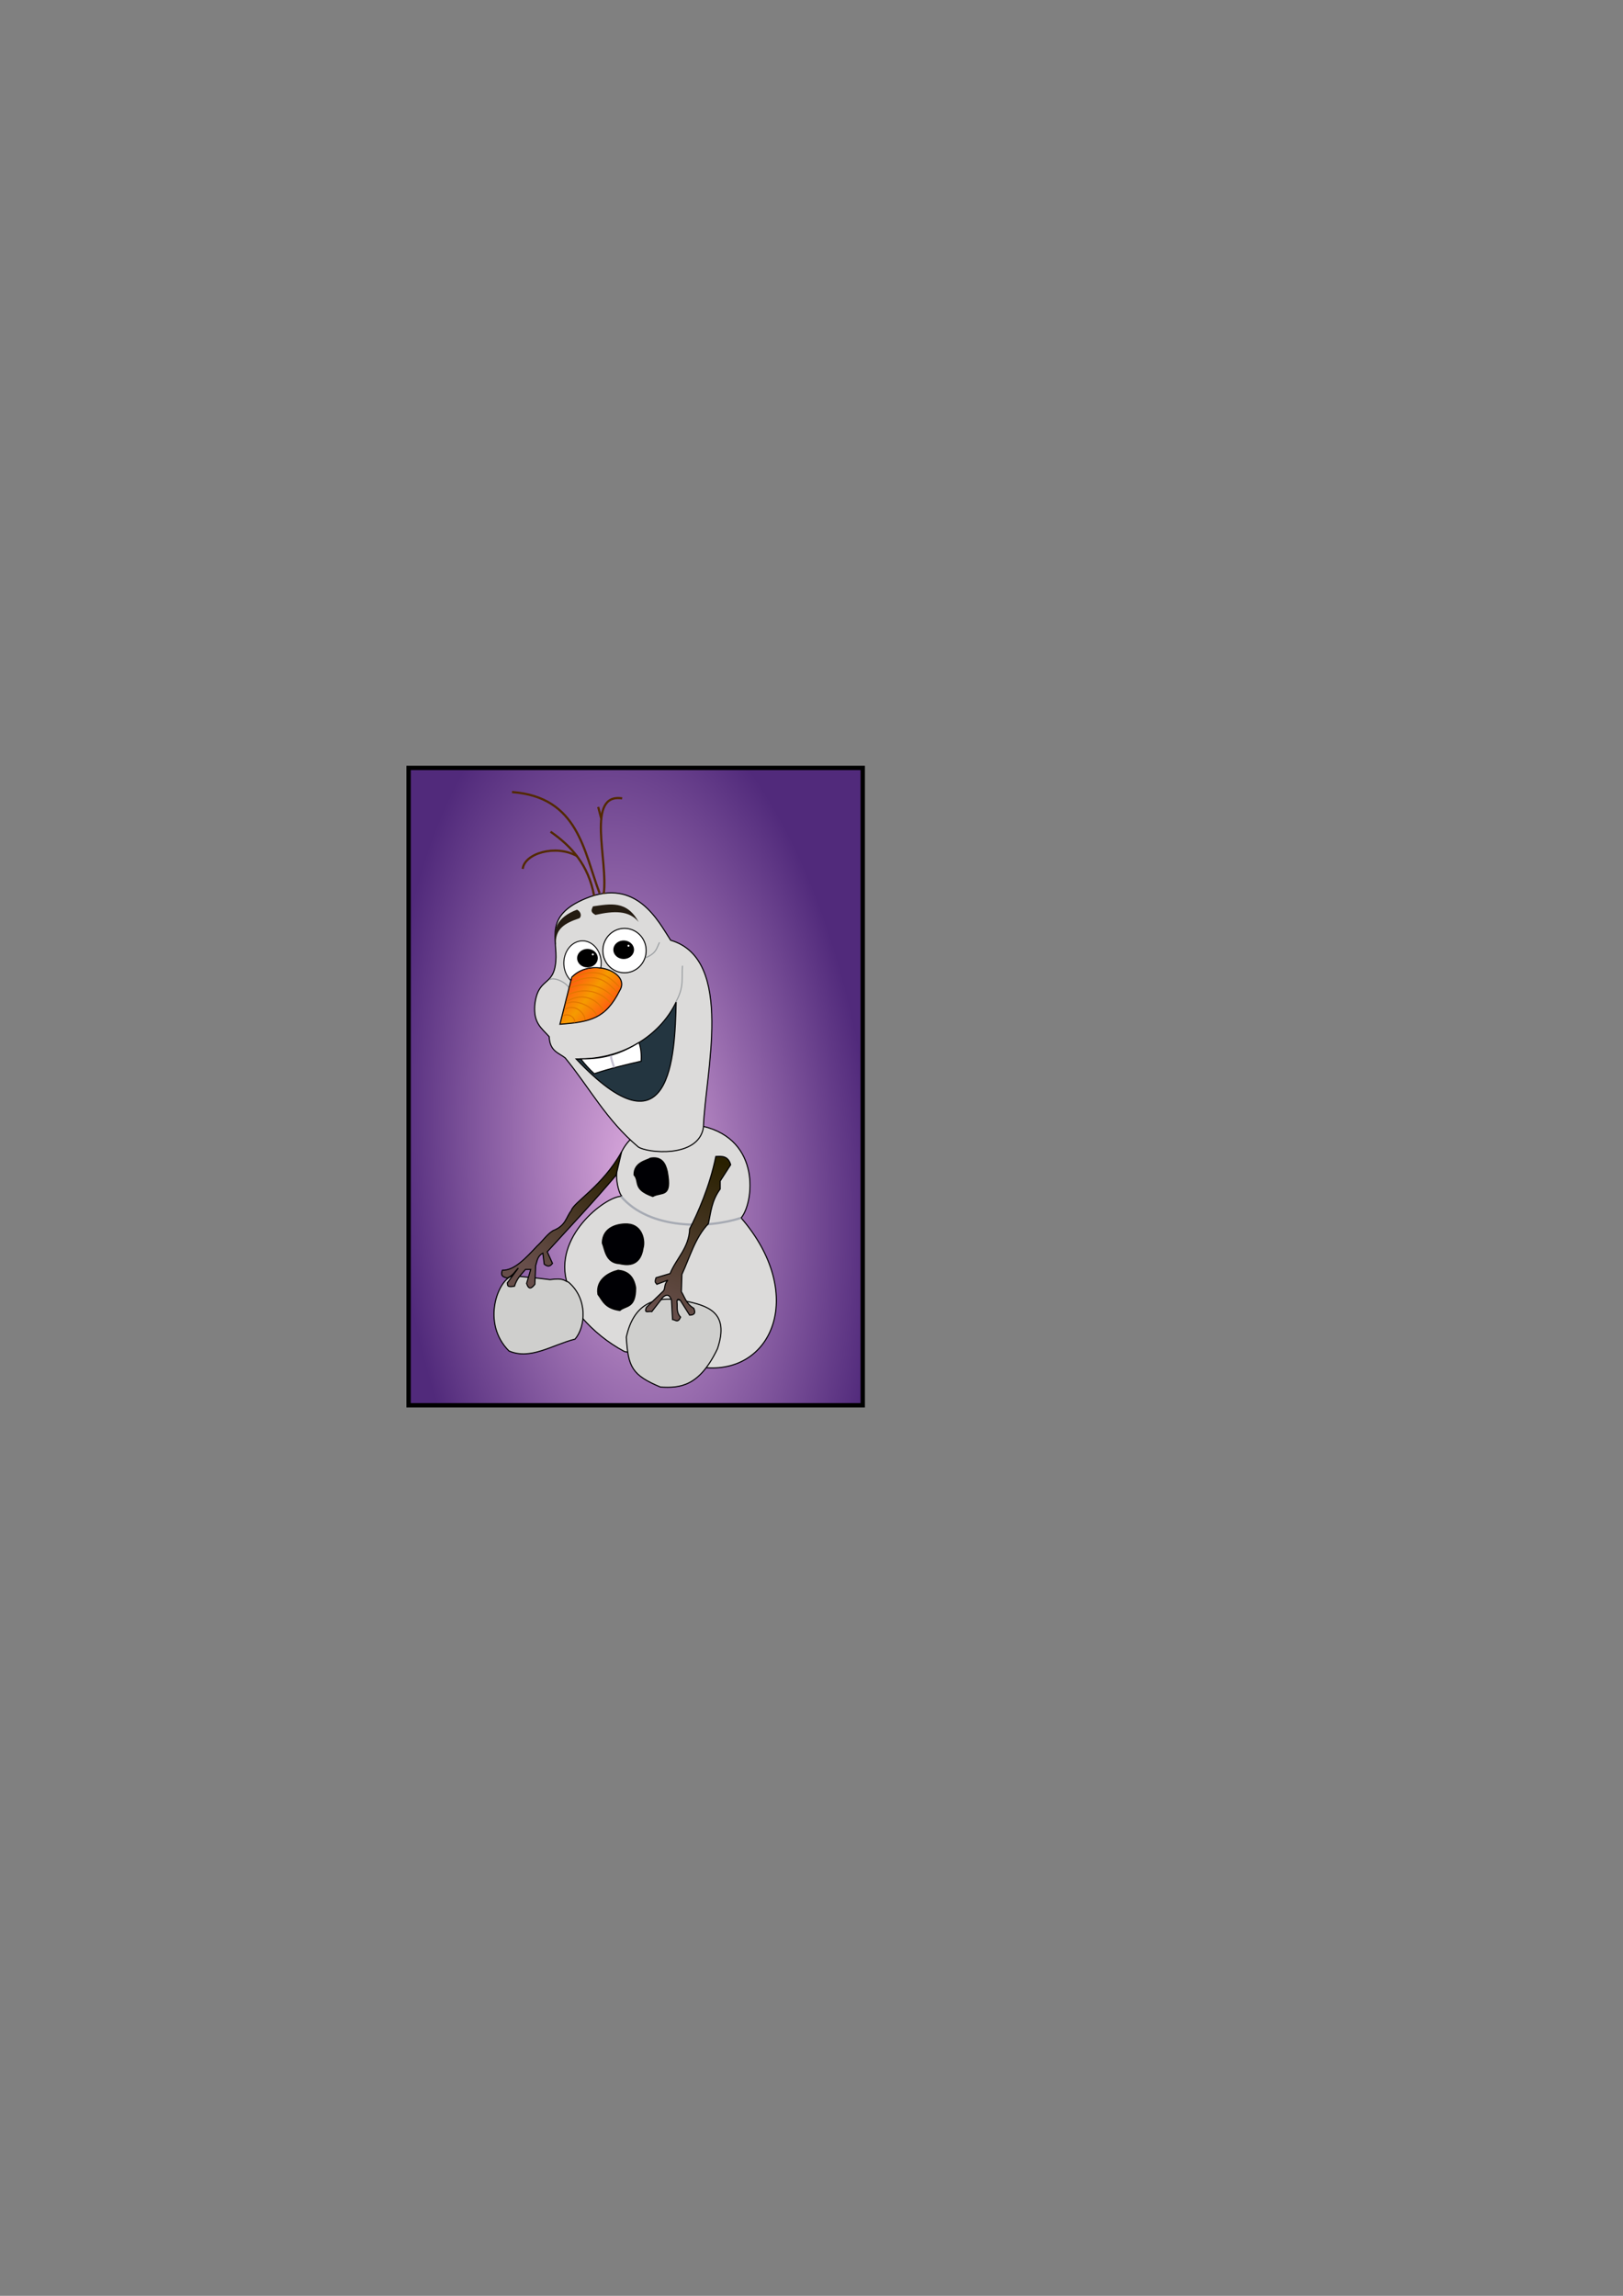 <?xml version="1.0" encoding="UTF-8" standalone="no"?>
<!-- Created with Inkscape (http://www.inkscape.org/) -->

<svg
   xmlns:dc="http://purl.org/dc/elements/1.1/"
   xmlns:cc="http://creativecommons.org/ns#"
   xmlns:rdf="http://www.w3.org/1999/02/22-rdf-syntax-ns#"
   xmlns:svg="http://www.w3.org/2000/svg"
   xmlns="http://www.w3.org/2000/svg"
   xmlns:xlink="http://www.w3.org/1999/xlink"
   xmlns:sodipodi="http://sodipodi.sourceforge.net/DTD/sodipodi-0.dtd"
   xmlns:inkscape="http://www.inkscape.org/namespaces/inkscape"
   width="210mm"
   height="297mm"
   viewBox="0 0 744.094 1052.362"
   id="svg4269"
   version="1.1"
   inkscape:version="0.91 r13725"
   sodipodi:docname="olaf.svg"
   inkscape:export-filename="C:\Users\Andrea\Desktop\img\dib\Imagenes\29.png"
   inkscape:export-xdpi="90"
   inkscape:export-ydpi="90">
  <rect x="0" y="0" width="744.094" height="1052.362" fill="#808080" stroke="none"/>
  <defs
     id="defs4271">
    <linearGradient
       id="linearGradient6506"
       inkscape:collect="always">
      <stop
         id="stop6508"
         offset="0"
         style="stop-color:#d9a8dc;stop-opacity:1" />
      <stop
         id="stop6512"
         offset="1"
         style="stop-color:#512a7b;stop-opacity:1" />
    </linearGradient>
    <linearGradient
       inkscape:collect="always"
       id="linearGradient4999">
      <stop
         style="stop-color:#292000;stop-opacity:1"
         offset="0"
         id="stop5001" />
      <stop
         style="stop-color:#674e4a;stop-opacity:1"
         offset="1"
         id="stop5003" />
    </linearGradient>
    <linearGradient
       inkscape:collect="always"
       id="linearGradient4928">
      <stop
         style="stop-color:#ff5d11;stop-opacity:1"
         offset="0"
         id="stop4930" />
      <stop
         id="stop4936"
         offset="0.5"
         style="stop-color:#f59b00;stop-opacity:1" />
      <stop
         style="stop-color:#ff5d11;stop-opacity:1"
         offset="1"
         id="stop4932" />
    </linearGradient>
    <radialGradient
       inkscape:collect="always"
       xlink:href="#linearGradient6506"
       id="radialGradient8297"
       cx="362.979"
       cy="486.529"
       fx="362.979"
       fy="486.529"
       r="52.554"
       gradientTransform="matrix(2.087,-0.185,0.386,4.347,-654.72,-1511.103)"
       gradientUnits="userSpaceOnUse"
       spreadMethod="pad" />
    <linearGradient
       inkscape:collect="always"
       xlink:href="#linearGradient4928"
       id="linearGradient4934"
       x1="261.199"
       y1="450.994"
       x2="277.249"
       y2="464.387"
       gradientUnits="userSpaceOnUse" />
    <linearGradient
       inkscape:collect="always"
       xlink:href="#linearGradient4999"
       id="linearGradient5005"
       x1="330.695"
       y1="532.521"
       x2="302.812"
       y2="601.211"
       gradientUnits="userSpaceOnUse" />
    <linearGradient
       inkscape:collect="always"
       xlink:href="#linearGradient4999"
       id="linearGradient5019"
       x1="284.273"
       y1="533.737"
       x2="244.574"
       y2="581.972"
       gradientUnits="userSpaceOnUse" />
  </defs>
  <sodipodi:namedview
     id="base"
     pagecolor="#ffffff"
     bordercolor="#666666"
     borderopacity="1.0"
     inkscape:pageopacity="0.0"
     inkscape:pageshadow="2"
     inkscape:zoom="1.979899"
     inkscape:cx="161.72329"
     inkscape:cy="543.21882"
     inkscape:document-units="px"
     inkscape:current-layer="layer1"
     showgrid="false"
     inkscape:window-width="1920"
     inkscape:window-height="1017"
     inkscape:window-x="-8"
     inkscape:window-y="-8"
     inkscape:window-maximized="1" />
  <g
     inkscape:label="Capa 1"
     inkscape:groupmode="layer"
     id="layer1"
     style="display:inline">
    <rect
       ry="0"
       y="352.005"
       x="187.321"
       height="292.143"
       width="208.214"
       id="rect3347"
       style="display:inline;fill:url(#radialGradient8297);fill-opacity:1;fill-rule:evenodd;stroke:#000000;stroke-width:2;stroke-linecap:butt;stroke-linejoin:miter;stroke-miterlimit:4;stroke-dasharray:none;stroke-opacity:1"
       inkscape:export-xdpi="90"
       inkscape:export-ydpi="90" />
    <path
       style="display:inline;fill:#dcdbda;fill-rule:evenodd;stroke:#000000;stroke-width:0.5;stroke-linecap:butt;stroke-linejoin:miter;stroke-miterlimit:4;stroke-dasharray:none;stroke-opacity:1;fill-opacity:1"
       d="m 288.651,522.663 33.461,-6.44 c 27.1,6.269 23.392,35.268 17.678,42.048 29.74,34.489 14.789,70.746 -15.657,68.69 l -37.881,-7.45 c -7.928,-4.273 -14.209,-9.576 -19.445,-15.531 l -7.197,-17.299 c -5.166,-21.465 19.679,-39.289 25.759,-38.26 -1.392,0.225 -6.79,-14.859 3.283,-25.759 z"
       id="path4987"
       inkscape:connector-curvature="0"
       sodipodi:nodetypes="ccccccccc" />
    <path
       style="display:inline;fill:#dcdbda;fill-opacity:1;fill-rule:evenodd;stroke:#000000;stroke-width:0.5;stroke-linecap:butt;stroke-linejoin:miter;stroke-miterlimit:4;stroke-dasharray:none;stroke-opacity:1"
       d="m 268.571,411.826 c -19.325,7.973 -12.886,18.492 -13.75,28.839 -1.005,12.031 -8.305,6.879 -9.668,20.292 -0.512,8.026 2.929,10.089 6.627,14.229 0.289,6.752 4.407,7.396 7.324,9.723 11.154,13.595 18.769,28.37 33.461,40.785 3.768,2.793 27.618,5.405 29.926,-8.839 0.708,-24.357 14.619,-77.179 -15.026,-85.863 -5.633,-8.611 -15.539,-28.801 -38.894,-19.166 z"
       id="path4843"
       inkscape:connector-curvature="0"
       sodipodi:nodetypes="ssccccccs" />
    <path
       style="display:inline;fill:#233540;fill-opacity:1;fill-rule:evenodd;stroke:#000000;stroke-width:0.5;stroke-linecap:butt;stroke-linejoin:miter;stroke-miterlimit:4;stroke-dasharray:none;stroke-opacity:1"
       d="m 264.155,485.414 c 43.44,46.013 45.287,-1.158 45.836,-26.138 -6.693,14.19 -23.122,26.517 -45.836,26.138 z"
       id="path4845"
       inkscape:connector-curvature="0"
       sodipodi:nodetypes="ccc" />
    <path
       style="display:inline;fill:#ffffff;fill-opacity:1;fill-rule:evenodd;stroke:#000000;stroke-width:0.5;stroke-linecap:butt;stroke-linejoin:miter;stroke-miterlimit:4;stroke-dasharray:none;stroke-opacity:1"
       d="m 292.943,477.891 c -7.761,4.759 -15.422,7.645 -26.713,7.456 1.851,2.416 3.9,4.709 6.227,6.828 7.014,-2.373 14.25,-4.079 21.498,-5.752 0.107,-2.515 0.068,-5.654 -1.012,-8.533 z"
       id="path4847"
       inkscape:connector-curvature="0"
       sodipodi:nodetypes="ccccc" />
    <path
       style="display:inline;fill:none;fill-opacity:0;fill-rule:evenodd;stroke:#9b9fa2;stroke-width:0.5;stroke-linecap:round;stroke-linejoin:miter;stroke-miterlimit:4;stroke-dasharray:none;stroke-opacity:1"
       d="m 312.895,442.861 c -0.522,5.525 0.927,9.231 -2.967,16.289"
       id="path4852"
       inkscape:connector-curvature="0"
       sodipodi:nodetypes="cc" />
    <path
       style="display:inline;fill:none;fill-opacity:0;fill-rule:evenodd;stroke:#9b9fa2;stroke-width:0.5;stroke-linecap:butt;stroke-linejoin:miter;stroke-miterlimit:4;stroke-dasharray:none;stroke-opacity:1"
       d="m 251.902,449.175 c 1.783,-1.65 8.287,1.169 9.223,4.293"
       id="path4854"
       inkscape:connector-curvature="0"
       sodipodi:nodetypes="cc" />
    <path
       style="display:inline;fill:url(#linearGradient4934);fill-opacity:1;fill-rule:evenodd;stroke:#000000;stroke-width:0.5;stroke-linecap:butt;stroke-linejoin:miter;stroke-miterlimit:4;stroke-dasharray:none;stroke-opacity:1"
       d="m 256.705,469.504 5.43,-21.592 c 8.939,-9.334 27.241,-2.075 21.971,6.187 -6.468,12.89 -13.479,14.365 -27.4,15.405 z"
       id="path4856"
       inkscape:connector-curvature="0"
       sodipodi:nodetypes="cccc" />
    <path
       style="display:inline;fill:#ffffff;fill-opacity:1;fill-rule:nonzero;stroke:#000000;stroke-width:0.472;stroke-linecap:round;stroke-linejoin:round;stroke-miterlimit:4;stroke-dasharray:none;stroke-opacity:1"
       id="path4858"
       sodipodi:type="arc"
       sodipodi:cx="286.31512"
       sodipodi:cy="435.7272"
       sodipodi:rx="9.9263372"
       sodipodi:ry="10.178875"
       sodipodi:start="0"
       sodipodi:end="6.2743539"
       sodipodi:open="true"
       d="m 296.241,435.727 a 9.926,10.179 0 0 1 -9.904,10.179 9.926,10.179 0 0 1 -9.948,-10.134 9.926,10.179 0 0 1 9.861,-10.224 9.926,10.179 0 0 1 9.992,10.089" />
    <path
       style="display:inline;fill:#ffffff;fill-opacity:1;fill-rule:nonzero;stroke:#000000;stroke-width:0.438;stroke-linecap:round;stroke-linejoin:round;stroke-miterlimit:4;stroke-dasharray:none;stroke-opacity:1"
       d="m 267.002,431.277 a 8.554,10.196 0 0 0 -8.496,10.24 8.554,10.196 0 0 0 3.242,7.934 l 0.387,-1.539 c 3.616,-3.776 8.765,-4.834 13.266,-4.211 a 8.554,10.196 0 0 0 0.213,-2.229 l 0,-0.09 a 8.554,10.196 0 0 0 -8.611,-10.105 z"
       id="path4858-9"
       inkscape:connector-curvature="0" />
    <path
       style="display:inline;fill:#000000;fill-opacity:1;fill-rule:nonzero;stroke:#000000;stroke-width:0.464;stroke-linecap:round;stroke-linejoin:round;stroke-miterlimit:4;stroke-dasharray:none;stroke-opacity:1"
       id="path4878"
       sodipodi:type="arc"
       sodipodi:cx="285.93631"
       sodipodi:cy="435.34839"
       sodipodi:rx="4.5003538"
       sodipodi:ry="3.9952772"
       sodipodi:start="0"
       sodipodi:end="6.2743539"
       sodipodi:open="true"
       d="m 290.437,435.348 a 4.5,3.995 0 0 1 -4.49,3.995 4.5,3.995 0 0 1 -4.51,-3.978 4.5,3.995 0 0 1 4.471,-4.013 4.5,3.995 0 0 1 4.53,3.96" />
    <path
       style="display:inline;fill:#000000;fill-opacity:1;fill-rule:nonzero;stroke:#000000;stroke-width:0.464;stroke-linecap:round;stroke-linejoin:round;stroke-miterlimit:4;stroke-dasharray:none;stroke-opacity:1"
       id="path4878-6"
       sodipodi:type="arc"
       sodipodi:cx="269.33191"
       sodipodi:cy="439.19958"
       sodipodi:rx="4.5003538"
       sodipodi:ry="3.9952772"
       sodipodi:start="0"
       sodipodi:end="6.2743539"
       sodipodi:open="true"
       d="m 273.832,439.2 a 4.5,3.995 0 0 1 -4.49,3.995 4.5,3.995 0 0 1 -4.51,-3.978 4.5,3.995 0 0 1 4.471,-4.013 4.5,3.995 0 0 1 4.53,3.96" />
    <path
       style="display:inline;fill:#ffffff;fill-opacity:1;fill-rule:nonzero;stroke:#000000;stroke-width:0.5;stroke-linecap:round;stroke-linejoin:round;stroke-miterlimit:4;stroke-dasharray:none;stroke-opacity:1"
       id="path4895"
       sodipodi:type="arc"
       sodipodi:cx="271.79419"
       sodipodi:cy="437.495"
       sodipodi:rx="0.69447988"
       sodipodi:ry="0.69447988"
       sodipodi:start="0"
       sodipodi:end="6.2743539"
       sodipodi:open="true"
       d="m 272.489,437.495 a 0.694,0.694 0 0 1 -0.693,0.694 0.694,0.694 0 0 1 -0.696,-0.691 0.694,0.694 0 0 1 0.69,-0.698 0.694,0.694 0 0 1 0.699,0.688" />
    <path
       style="display:inline;fill:#ffffff;fill-opacity:1;fill-rule:nonzero;stroke:#000000;stroke-width:0.5;stroke-linecap:round;stroke-linejoin:round;stroke-miterlimit:4;stroke-dasharray:none;stroke-opacity:1"
       id="path4895-9"
       sodipodi:type="arc"
       sodipodi:cx="288.14603"
       sodipodi:cy="433.51749"
       sodipodi:rx="0.69447988"
       sodipodi:ry="0.69447988"
       sodipodi:start="0"
       sodipodi:end="6.2743539"
       sodipodi:open="true"
       d="m 288.841,433.517 a 0.694,0.694 0 0 1 -0.693,0.694 0.694,0.694 0 0 1 -0.696,-0.691 0.694,0.694 0 0 1 0.69,-0.698 0.694,0.694 0 0 1 0.699,0.688" />
    <path
       style="display:inline;fill:#241b11;fill-opacity:1;fill-rule:evenodd;stroke:none;stroke-width:0.5;stroke-linecap:butt;stroke-linejoin:miter;stroke-miterlimit:4;stroke-dasharray:none;stroke-opacity:1"
       d="m 264.534,416.976 c 1.823,0.888 2.234,2.985 1.136,3.914 -6.6,2.225 -11.439,4.836 -10.733,12.374 -1.565,-7.021 0.075,-12.627 9.596,-16.289 z"
       id="path4912"
       inkscape:connector-curvature="0"
       sodipodi:nodetypes="cccc" />
    <path
       style="display:inline;fill:#241b11;fill-opacity:1;fill-rule:evenodd;stroke:none;stroke-width:0.5;stroke-linecap:butt;stroke-linejoin:miter;stroke-miterlimit:4;stroke-dasharray:none;stroke-opacity:1"
       d="m 271.857,415.461 c -0.404,1.154 -1.67,2.425 1.136,3.914 8.443,-1.884 15.391,-2.184 19.824,3.283 -5.453,-9.99 -12.891,-8.328 -20.961,-7.197 z"
       id="path4914"
       inkscape:connector-curvature="0"
       sodipodi:nodetypes="cccc" />
    <path
       style="display:inline;fill:none;fill-opacity:0;fill-rule:evenodd;stroke:#9b9fa2;stroke-width:0.5;stroke-linecap:round;stroke-linejoin:round;stroke-miterlimit:4;stroke-dasharray:none;stroke-opacity:1"
       d="m 296.227,438.947 c 4.996,-2.273 4.829,-4.546 6.061,-6.819"
       id="path4916"
       inkscape:connector-curvature="0"
       sodipodi:nodetypes="cc" />
    <path
       style="display:inline;fill:none;fill-rule:evenodd;stroke:#532900;stroke-width:1;stroke-linecap:butt;stroke-linejoin:miter;stroke-miterlimit:4;stroke-dasharray:none;stroke-opacity:1"
       d="m 234.734,363.059 c 30.586,2.303 32.87,27.269 40.154,46.341"
       id="path4918"
       inkscape:connector-curvature="0"
       sodipodi:nodetypes="cc" />
    <path
       style="display:inline;fill:none;fill-rule:evenodd;stroke:#532900;stroke-width:1;stroke-linecap:butt;stroke-linejoin:miter;stroke-miterlimit:4;stroke-dasharray:none;stroke-opacity:1"
       d="m 285.242,365.964 c -16.817,-2.585 -6.306,28.619 -8.46,43.689"
       id="path4920"
       inkscape:connector-curvature="0"
       sodipodi:nodetypes="cc" />
    <path
       style="display:inline;fill:none;fill-rule:evenodd;stroke:#532900;stroke-width:1;stroke-linecap:butt;stroke-linejoin:miter;stroke-miterlimit:4;stroke-dasharray:none;stroke-opacity:1"
       d="m 272.362,410.537 c -2.578,-14.031 -10.339,-22.632 -19.951,-29.294"
       id="path4922"
       inkscape:connector-curvature="0"
       sodipodi:nodetypes="cc" />
    <path
       style="display:inline;fill:none;fill-rule:evenodd;stroke:#532900;stroke-width:1;stroke-linecap:butt;stroke-linejoin:miter;stroke-miterlimit:4;stroke-dasharray:none;stroke-opacity:1"
       d="m 264.66,392.48 c -9.925,-5.678 -24.298,-1.219 -25.001,5.808"
       id="path4924"
       inkscape:connector-curvature="0"
       sodipodi:nodetypes="cc" />
    <path
       style="display:inline;fill:none;fill-rule:evenodd;stroke:#532900;stroke-width:1;stroke-linecap:butt;stroke-linejoin:miter;stroke-miterlimit:4;stroke-dasharray:none;stroke-opacity:1"
       d="m 274.256,369.878 1.389,5.303"
       id="path4926"
       inkscape:connector-curvature="0" />
    <path
       style="display:inline;fill:none;fill-rule:evenodd;stroke:#e27700;stroke-width:0.5;stroke-linecap:butt;stroke-linejoin:miter;stroke-miterlimit:4;stroke-dasharray:none;stroke-opacity:1"
       d="m 262.343,448.26 c 11.56,-5.318 16.823,-0.896 21.869,4.379"
       id="path4938"
       inkscape:connector-curvature="0"
       sodipodi:nodetypes="cc" />
    <path
       style="display:inline;fill:none;fill-rule:evenodd;stroke:#e27700;stroke-width:0.5;stroke-linecap:butt;stroke-linejoin:miter;stroke-miterlimit:4;stroke-dasharray:none;stroke-opacity:1"
       d="m 261.161,452.898 c 8.683,-3.79 16.749,0.142 20.536,4.777"
       id="path4940"
       inkscape:connector-curvature="0"
       sodipodi:nodetypes="cc" />
    <path
       style="display:inline;fill:none;fill-rule:evenodd;stroke:#e27700;stroke-width:0.5;stroke-linecap:butt;stroke-linejoin:miter;stroke-miterlimit:4;stroke-dasharray:none;stroke-opacity:1"
       d="m 259.821,459.059 c 8.133,-4.944 14.962,-0.01 16.964,4.554"
       id="path4942"
       inkscape:connector-curvature="0"
       sodipodi:nodetypes="cc" />
    <path
       style="display:inline;fill:none;fill-rule:evenodd;stroke:#e27700;stroke-width:0.5;stroke-linecap:butt;stroke-linejoin:miter;stroke-miterlimit:4;stroke-dasharray:none;stroke-opacity:1"
       d="m 258.795,462.719 c 5.473,-3.132 9.815,2.727 9.33,4.866"
       id="path4944"
       inkscape:connector-curvature="0"
       sodipodi:nodetypes="cc" />
    <path
       style="display:inline;fill:none;fill-rule:evenodd;stroke:#e27700;stroke-width:0.5;stroke-linecap:butt;stroke-linejoin:miter;stroke-miterlimit:4;stroke-dasharray:none;stroke-opacity:1"
       d="m 262.047,450.518 c 11.46,-5.319 16.142,-0.673 21.144,4.604"
       id="path4938-9"
       inkscape:connector-curvature="0"
       sodipodi:nodetypes="cc" />
    <path
       style="display:inline;fill:none;fill-rule:evenodd;stroke:#e27700;stroke-width:0.5;stroke-linecap:butt;stroke-linejoin:miter;stroke-miterlimit:4;stroke-dasharray:none;stroke-opacity:1"
       d="m 260.516,455.897 c 8.683,-3.79 15.633,-0.662 19.42,3.973"
       id="path4940-2"
       inkscape:connector-curvature="0"
       sodipodi:nodetypes="cc" />
    <path
       style="display:inline;fill:none;fill-rule:evenodd;stroke:#e27700;stroke-width:0.5;stroke-linecap:butt;stroke-linejoin:miter;stroke-miterlimit:4;stroke-dasharray:none;stroke-opacity:1"
       d="m 259.519,460.117 c 5.473,-3.132 14.324,3.307 13.839,5.446"
       id="path4944-4"
       inkscape:connector-curvature="0"
       sodipodi:nodetypes="cc" />
    <path
       style="display:inline;fill:none;fill-rule:evenodd;stroke:#e27700;stroke-width:0.5;stroke-linecap:butt;stroke-linejoin:miter;stroke-miterlimit:4;stroke-dasharray:none;stroke-opacity:1"
       d="m 258.046,465.653 c 2.883,-1.436 5.842,0.941 5.357,3.08"
       id="path4944-9"
       inkscape:connector-curvature="0"
       sodipodi:nodetypes="cc" />
    <path
       style="display:inline;fill:#9b9fa2;fill-opacity:1;fill-rule:evenodd;stroke:#c6c2d2;stroke-width:1px;stroke-linecap:butt;stroke-linejoin:miter;stroke-opacity:1"
       d="m 280.045,483.88 c 0.224,1.732 0.79,3.189 1.518,5.446"
       id="path4985"
       inkscape:connector-curvature="0"
       sodipodi:nodetypes="cc" />
    <path
       style="display:inline;fill:#000004;fill-rule:evenodd;stroke:#000000;stroke-width:1px;stroke-linecap:butt;stroke-linejoin:miter;stroke-opacity:1;fill-opacity:1"
       d="m 298.248,531.123 c -1.467,1.034 -7.36,1.754 -7.324,7.324 2.745,3.241 -0.804,6.482 8.334,9.723 4.273,-2.28 8.629,0.968 6.44,-11.112 -0.884,-3.844 -2.56,-6.764 -7.45,-5.935 z"
       id="path4989"
       inkscape:connector-curvature="0"
       sodipodi:nodetypes="ccccc" />
    <path
       style="display:inline;fill:#000004;fill-rule:evenodd;stroke:#000000;stroke-width:1px;stroke-linecap:butt;stroke-linejoin:miter;stroke-opacity:1;fill-opacity:1"
       d="m 287.893,561.302 c -3.956,-0.232 -11.419,1.057 -11.49,8.46 1.171,2.758 1.442,8.91 7.576,9.218 2.449,0.532 9.313,2.152 10.607,-6.945 0.947,-2.971 -0.102,-10.191 -6.692,-10.733 z"
       id="path4991"
       inkscape:connector-curvature="0"
       sodipodi:nodetypes="ccccc" />
    <path
       style="display:inline;fill:#000004;fill-rule:evenodd;stroke:#000000;stroke-width:1px;stroke-linecap:butt;stroke-linejoin:miter;stroke-opacity:1;fill-opacity:1"
       d="m 283.474,582.515 c -3.928,0.889 -10.177,4.025 -9.091,10.733 2.159,2.863 3.11,6.243 9.723,7.197 2.744,-2.378 7.068,-0.718 7.071,-10.102 -0.86,-5.456 -3.823,-7.405 -7.702,-7.829 z"
       id="path4993"
       inkscape:connector-curvature="0"
       sodipodi:nodetypes="ccccc" />
    <path
       style="display:inline;fill:none;fill-rule:evenodd;stroke:#a6aab3;stroke-width:1;stroke-linecap:butt;stroke-linejoin:miter;stroke-opacity:1;stroke-miterlimit:4;stroke-dasharray:none"
       d="m 284.737,548.422 c 13.182,15.419 40.1,14.754 54.927,9.849"
       id="path4995"
       inkscape:connector-curvature="0"
       sodipodi:nodetypes="cc" />
    <path
       style="display:inline;fill:#cfcfcd;fill-rule:evenodd;stroke:#000000;stroke-width:0.5;stroke-linecap:butt;stroke-linejoin:miter;stroke-opacity:1;stroke-miterlimit:4;stroke-dasharray:none;fill-opacity:1"
       d="m 313.147,596.152 c -13.337,-2.491 -22.764,1.796 -26.011,16.794 0.842,13.679 2.609,17.376 15.657,22.855 8.95,0.554 17.85,-0.237 26.138,-17.551 5.752,-17.083 -4.718,-19.853 -15.784,-22.097 z"
       id="path5007"
       inkscape:connector-curvature="0"
       sodipodi:nodetypes="ccccc" />
    <path
       style="display:inline;fill:url(#linearGradient5005);fill-opacity:1;fill-rule:evenodd;stroke:#000000;stroke-width:0.5;stroke-linecap:butt;stroke-linejoin:miter;stroke-miterlimit:4;stroke-dasharray:none;stroke-opacity:1"
       d="m 328.173,530.113 c -2.714,13.525 -8.404,26.321 -11.973,33.161 -0.393,8.909 -6.122,13.466 -8.987,20.503 l -6.44,1.894 c -0.919,2.578 0.079,2.28 0.379,3.03 l 5.051,-1.894 c -1.88,2.035 -1.085,3.508 -2.02,4.924 l -7.82,7.53 c -1.342,3.204 1.362,1.521 2.451,1.99 l 5.116,-6.616 c 1.606,-1.388 2.98,-1.381 3.914,1.263 l 0.505,8.965 c 1.221,0.017 2.441,1.879 3.662,-1.136 -2.187,-2.357 -1.25,-4.714 -1.641,-7.071 0.085,-1.472 0.768,-1.149 1.515,-0.631 l 4.293,6.819 c 1.911,-0.057 2.999,-0.754 1.894,-3.157 -3.461,-2.003 -4.05,-4.964 -5.682,-7.576 l 0.253,-7.955 c 3.683,-7.968 5.997,-16.791 12.122,-23.234 1.199,-5.235 1.4,-10.36 5.43,-15.91 l 0,-3.662 4.798,-7.45 c -1.174,-4.12 -4.002,-3.938 -6.819,-3.788 z"
       id="path4997"
       inkscape:connector-curvature="0"
       sodipodi:nodetypes="cccccccccccccccccccccccc" />
    <path
       style="display:inline;fill:#cfcfcd;fill-rule:evenodd;stroke:#000000;stroke-width:0.5;stroke-linecap:butt;stroke-linejoin:miter;stroke-miterlimit:4;stroke-dasharray:none;stroke-opacity:1;fill-opacity:1"
       d="m 260.619,587.692 c 9.01,7.689 7.819,20.549 3.03,26.138 -10.506,2.635 -20.401,9.726 -30.305,5.43 -12.901,-12.897 -4.873,-33.039 1.768,-34.471 5.67,0.586 10.125,0.869 17.046,1.768 6.404,-0.869 6.362,0.506 8.46,1.136 z"
       id="path5009"
       inkscape:connector-curvature="0"
       sodipodi:nodetypes="cccccc" />
    <path
       style="display:inline;fill:url(#linearGradient5019);fill-rule:evenodd;stroke:#000000;stroke-width:0.5;stroke-linecap:butt;stroke-linejoin:miter;stroke-miterlimit:4;stroke-dasharray:none;stroke-opacity:1;fill-opacity:1"
       d="m 284.989,527.967 c -8.734,15.719 -22.086,23.172 -23.065,26.913 -2.475,3.116 -2.457,6.935 -8.358,9.206 -2.802,1.705 -4.714,4.713 -7.328,7.072 -5.203,5.544 -10.405,11.241 -15.924,11.104 -0.532,1.53 -0.832,2.997 2.273,3.536 2.808,-1.234 3.437,-3.013 5.051,-4.546 l -5.051,6.819 c 0.228,0.899 -0.451,2.21 3.283,1.515 1.192,-3.797 3.229,-5.481 5.051,-7.702 l 2.399,0 -1.894,6.44 c 1.057,3.205 2.398,2.165 3.788,0.379 l 0.379,-8.586 c 0.683,-2.058 0.764,-4.355 3.283,-5.682 l 0.631,5.051 c 1.899,1.514 2.921,0.766 3.788,-0.379 l -2.399,-5.303 c 10.522,-11.547 21.045,-22.633 31.567,-35.103 z"
       id="path5011"
       inkscape:connector-curvature="0"
       sodipodi:nodetypes="cccccccccccccccccccc" />
  </g>
</svg>
